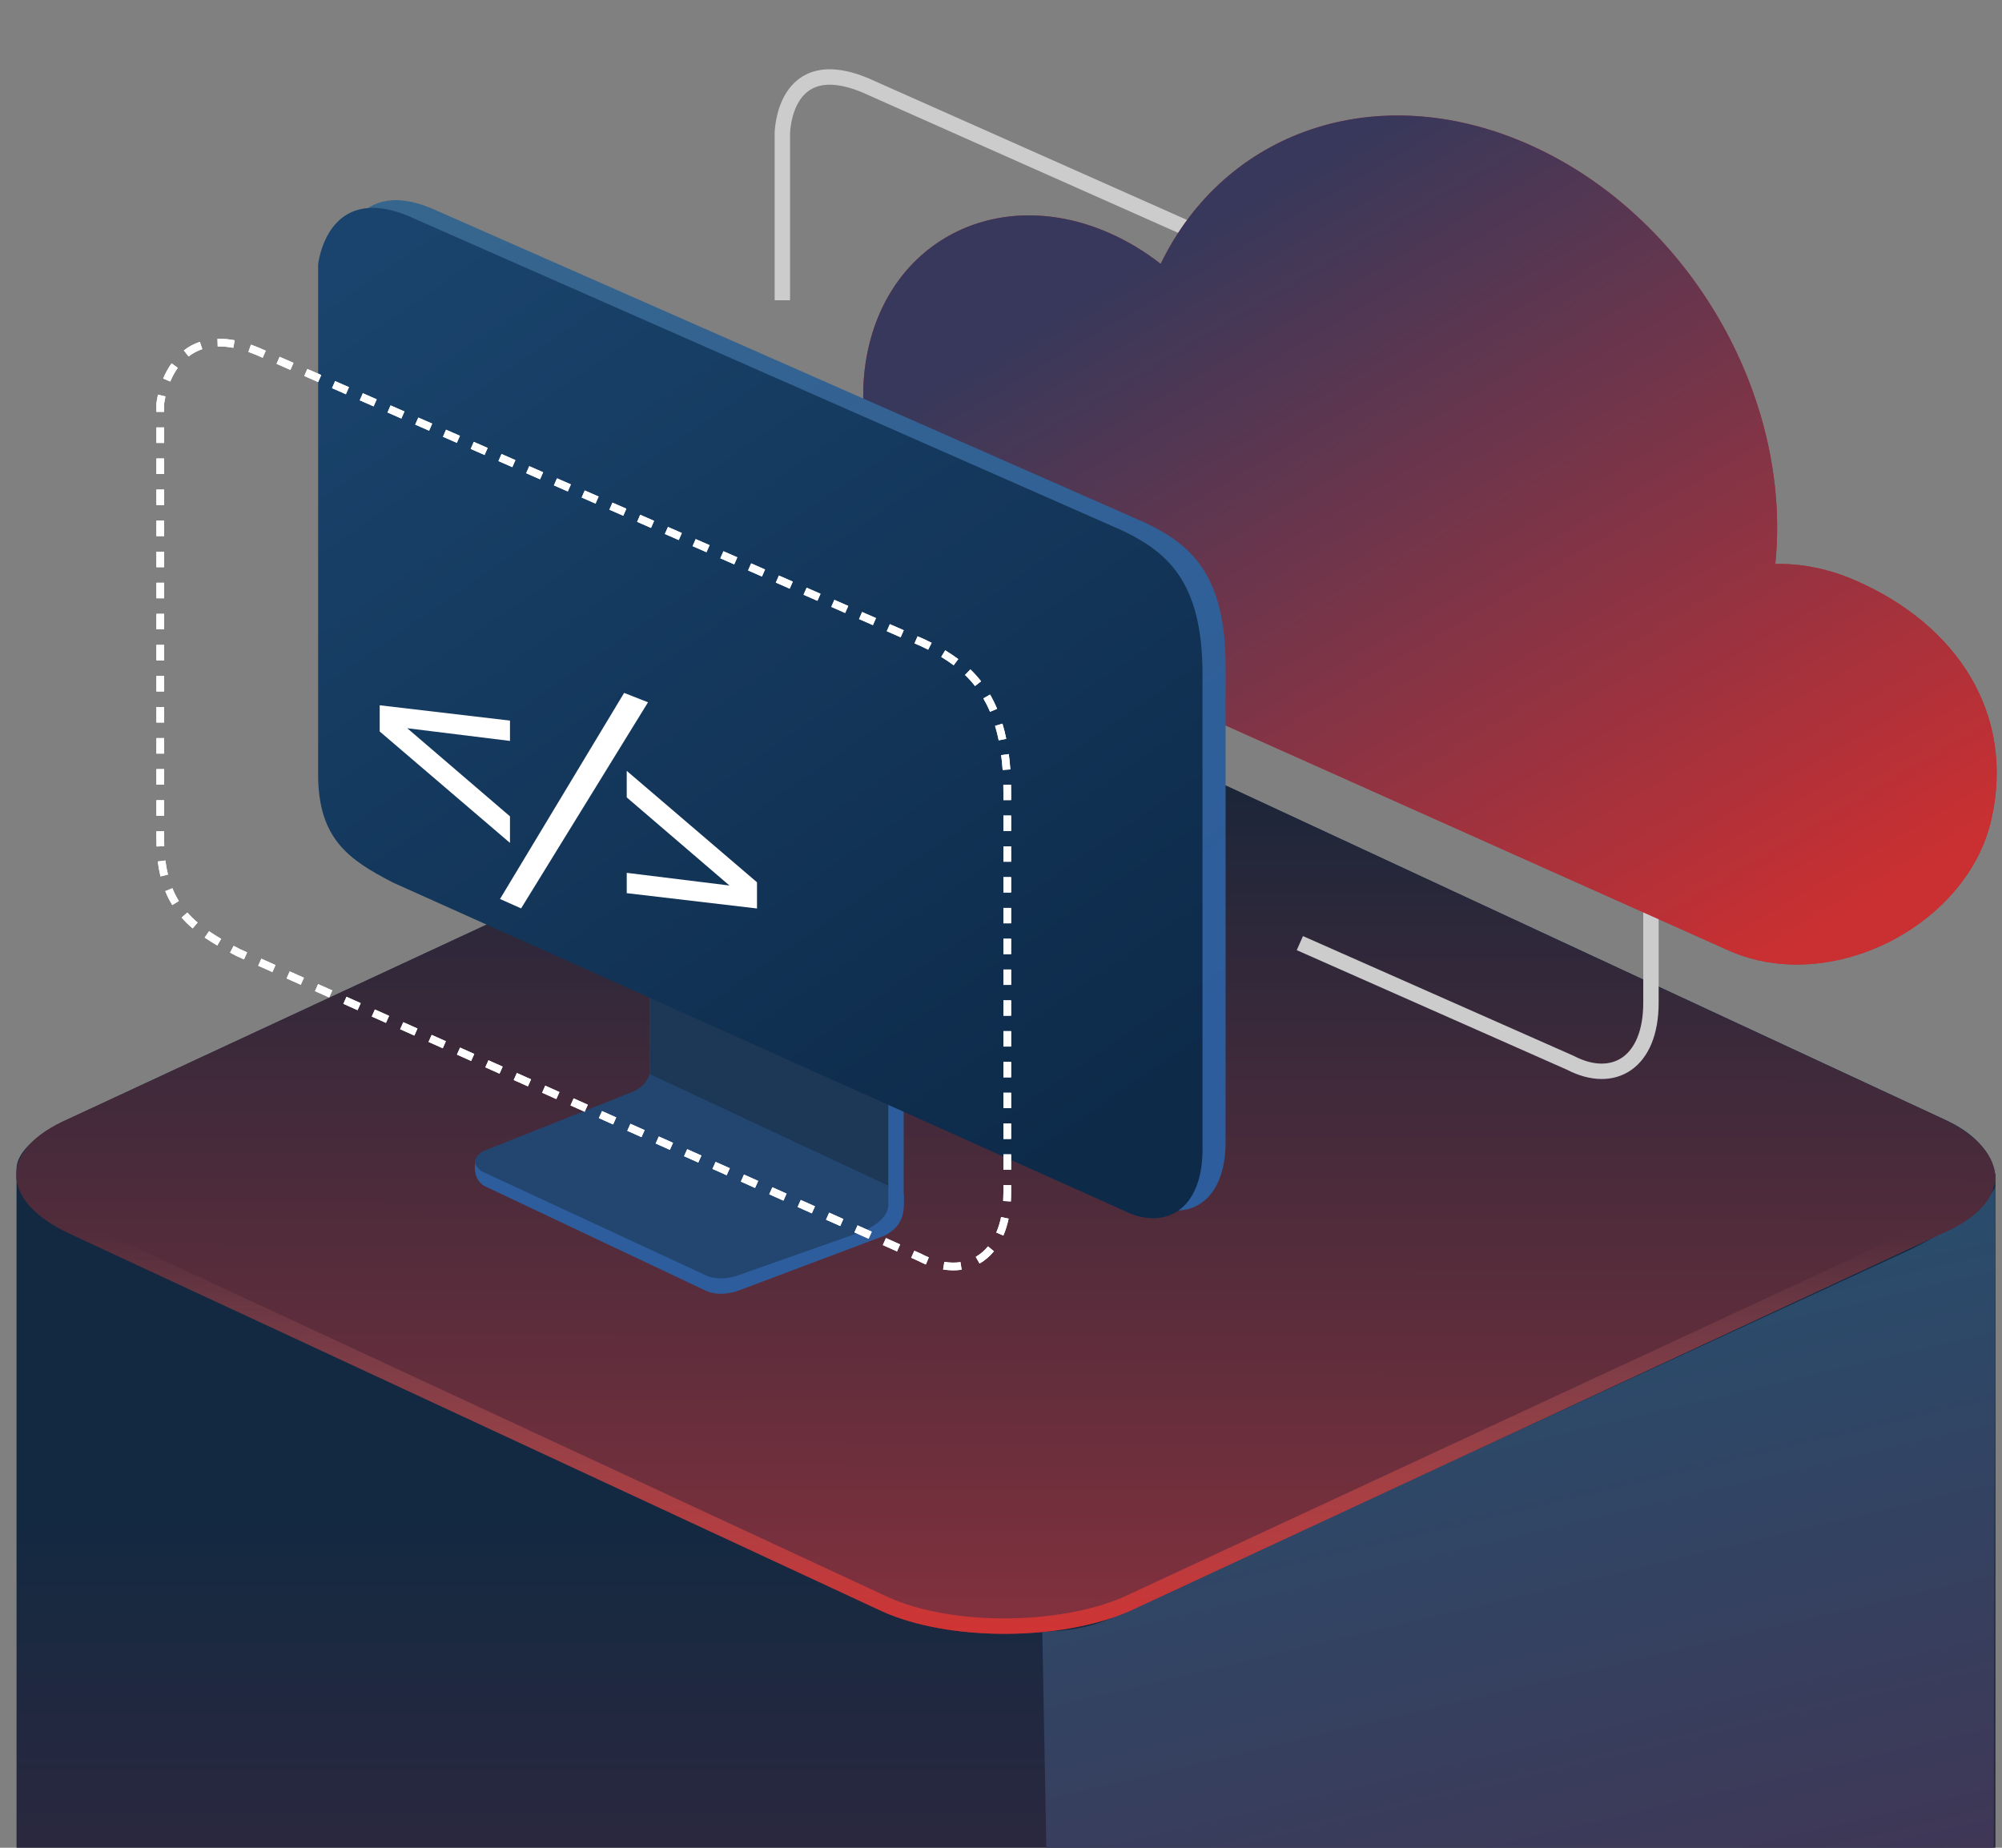 <svg width="260" height="240" viewBox="0 0 260 240" fill="none" xmlns="http://www.w3.org/2000/svg">
<rect x="0" y="0" width="260" height="240" fill="#808080" stroke="none"/>
<g clip-path="url(#clip0_429_20483)">
<path fill-rule="evenodd" clip-rule="evenodd" d="M114.598 361.009L9.115 312.069C5.245 309.747 2.148 308.973 2.148 299.684C2.148 270.268 2.148 190.536 2.148 151.831C2.148 148.712 7.52 145.942 8.901 145.344L114.598 96.217C123.602 91.928 138.086 91.928 146.699 96.217L252.396 145.344C253.419 145.831 258.358 147.916 259.148 152.605C259.148 182.021 259.148 271.042 259.148 303.554C258.358 308.21 256.826 309.747 252.396 311.883L146.699 361.009C137.695 364.908 123.21 364.908 114.598 361.009Z" fill="url(#paint0_linear_429_20483)"/>
<path d="M135.362 211.917C140.179 211.835 142.641 211.051 146.839 209.048L248.081 162.321C248.081 162.321 257.509 157.812 259.148 154.123L258.738 307.323L138.231 365.625L135.362 211.917Z" fill="url(#paint1_linear_429_20483)"/>
<path fill-rule="evenodd" clip-rule="evenodd" d="M114.553 209.287L8.856 160.16C-0.148 155.871 -0.148 149.243 8.856 145.344L114.553 96.217C123.557 91.928 138.041 91.928 146.653 96.217L252.35 145.344C261.354 149.632 261.354 156.261 252.35 160.16L146.653 209.287C137.649 213.186 123.165 213.186 114.553 209.287Z" fill="url(#paint2_linear_429_20483)"/>
<path fill-rule="evenodd" clip-rule="evenodd" d="M8.856 145.344C-0.148 149.243 -0.148 155.871 8.856 160.16L114.553 209.287C123.165 213.186 137.649 213.186 146.653 209.287L252.35 160.16C261.354 156.261 261.354 149.632 252.35 145.344L146.653 96.217C138.041 91.928 123.557 91.928 114.553 96.217L8.856 145.344ZM251.498 147.153C251.495 147.152 251.493 147.15 251.49 147.149L145.786 98.019L145.762 98.007C141.813 96.041 136.369 95 130.75 95C125.136 95 119.576 96.039 115.413 98.022L115.404 98.026L9.675 147.168L9.651 147.179C5.367 149.034 4.103 151.162 4.103 152.605C4.103 154.084 5.412 156.302 9.708 158.35C9.71 158.351 9.713 158.353 9.716 158.354L115.378 207.465C115.381 207.466 115.384 207.467 115.387 207.469C119.354 209.262 124.82 210.211 130.456 210.211C136.081 210.211 141.655 209.266 145.835 207.462L251.531 158.335L251.555 158.324C255.839 156.469 257.103 154.341 257.103 152.898C257.103 151.419 255.794 149.201 251.498 147.153Z" fill="url(#paint3_linear_429_20483)"/>
<path fill-rule="evenodd" clip-rule="evenodd" d="M100.603 17.34C100.603 17.341 100.603 17.342 101.603 17.35L100.603 17.342L100.603 17.35L100.603 39H102.603V17.357L102.603 17.344C102.604 17.33 102.604 17.306 102.606 17.273C102.608 17.208 102.614 17.109 102.624 16.982C102.645 16.726 102.686 16.361 102.766 15.934C102.927 15.07 103.238 14.01 103.819 13.097C104.389 12.202 105.203 11.468 106.408 11.159C107.631 10.846 109.396 10.935 111.921 11.974L203.515 52.706C206.293 54.03 208.733 55.81 210.495 58.649C212.264 61.499 213.409 65.514 213.409 71.409L213.409 130.255C213.409 133.968 212.249 136.26 210.7 137.34C209.179 138.401 206.979 138.498 204.395 137.153L204.367 137.138L169.217 121.586L168.408 123.414L203.5 138.941C206.51 140.499 209.536 140.59 211.844 138.981C214.133 137.385 215.409 134.326 215.409 130.255L215.409 71.409C215.409 65.261 214.215 60.849 212.194 57.594C210.169 54.331 207.375 52.328 204.363 50.894L204.351 50.889L112.708 10.135L112.696 10.13C109.917 8.984 107.69 8.766 105.911 9.222C104.112 9.683 102.912 10.797 102.132 12.023C101.362 13.232 100.987 14.566 100.8 15.567C100.705 16.073 100.656 16.507 100.631 16.818C100.618 16.974 100.611 17.1 100.607 17.189C100.606 17.234 100.604 17.269 100.604 17.295L100.603 17.326L100.603 17.336L100.603 17.34Z" fill="#CCCCCC"/>
<path d="M224.603 123.5C237.906 129.322 255.482 120.149 258.603 106.5C261.725 92.851 254.311 81.233 241.008 75.411C237.461 73.859 233.913 73.171 230.558 73.257C232.799 51.419 219.232 27.818 198.339 18.674C178.699 10.079 159.044 17.084 150.737 34.273C148.678 32.663 146.429 31.299 144.022 30.246C130.054 24.133 116.073 30.795 112.796 45.127C109.613 59.044 117.694 75.076 130.955 81.589L130.948 81.618L132.106 82.125C132.122 82.131 132.137 82.138 132.153 82.145C132.168 82.152 132.183 82.158 132.199 82.165L224.603 123.5Z" fill="#BB1C22"/>
<path d="M224.603 123.5C237.906 129.322 255.482 120.149 258.603 106.5C261.725 92.851 254.311 81.233 241.008 75.411C237.461 73.859 233.913 73.171 230.558 73.257C232.799 51.419 219.232 27.818 198.339 18.674C178.699 10.079 159.044 17.084 150.737 34.273C148.678 32.663 146.429 31.299 144.022 30.246C130.054 24.133 116.073 30.795 112.796 45.127C109.613 59.044 117.694 75.076 130.955 81.589L130.948 81.618L132.106 82.125C132.122 82.131 132.137 82.138 132.153 82.145C132.168 82.152 132.183 82.158 132.199 82.165L224.603 123.5Z" fill="url(#paint4_linear_429_20483)" fill-opacity="0.8"/>
<path fill-rule="evenodd" clip-rule="evenodd" d="M84.361 143.151V125C84.361 125 92.872 126.789 94.842 127.569L106.726 132.598C107.801 133.089 117.361 136.1 117.361 138.245V155.906C117.361 157.293 115.946 157.15 114.906 156.63L86.361 145.113C85.322 144.594 84.361 144.663 84.361 143.151Z" fill="#2D5D9D"/>
<path fill-rule="evenodd" clip-rule="evenodd" d="M84.361 143.5V125.349C84.361 125.349 90.872 126.789 92.842 127.569L104.726 132.598C105.801 133.089 115.361 136.1 115.361 138.245V155.906C115.361 157.293 113.946 157.15 112.906 156.63L86.361 145.462C85.322 144.943 84.361 145.012 84.361 143.5Z" fill="#1D3756"/>
<path fill-rule="evenodd" clip-rule="evenodd" d="M81.973 143.884L61.816 150.5C61.816 150.5 61.105 152.874 62.816 154L91.526 167.583C93.526 168.626 96.049 167.583 96.049 167.583L114.861 160.5C117.861 159 117.361 156.5 117.361 155L85.526 143.126C85.526 143.126 83.144 142.9 81.973 143.884Z" fill="#2D5D9D"/>
<path fill-rule="evenodd" clip-rule="evenodd" d="M81.972 141.884L62.816 149.5C62.816 149.5 60.526 150.626 62.526 152.126L91.526 165.583C93.526 166.626 96.049 165.583 96.049 165.583L111.861 160C113.049 159.554 115.361 158.313 115.361 156.5C115.361 154.688 115.361 154 115.361 154L84.361 139.5C84.361 139.5 84.026 141.126 81.972 141.884Z" fill="#234670"/>
<path fill-rule="evenodd" clip-rule="evenodd" d="M44.316 99.587V33.35C44.316 33.35 45.405 22.675 56.028 27.055L148.691 67.881C154.487 70.64 159.167 74.45 159.167 86.493L159.167 148.339C159.167 156.124 154.294 159.041 148.691 156.124L54.022 113.629C48.419 110.712 44.316 108.072 44.316 99.587Z" fill="url(#paint5_linear_429_20483)"/>
<path fill-rule="evenodd" clip-rule="evenodd" d="M41.316 100.587V34.35C41.316 34.35 42.405 23.675 53.028 28.055L145.691 68.881C151.487 71.64 156.167 75.45 156.167 87.493L156.167 149.339C156.167 157.124 151.294 160.041 145.691 157.124L51.022 114.629C45.419 111.712 41.316 109.072 41.316 100.587Z" fill="url(#paint6_linear_429_20483)"/>
<path fill-rule="evenodd" clip-rule="evenodd" d="M21.312 53.498V52.489C21.312 52.489 21.352 52.096 21.492 51.49L20.517 51.266C20.442 51.595 20.393 51.867 20.362 52.062C20.347 52.159 20.336 52.236 20.329 52.292C20.326 52.319 20.323 52.341 20.321 52.358L20.319 52.377L20.318 52.384L20.318 52.386L20.318 52.388C20.318 52.388 20.318 52.388 20.815 52.439L20.318 52.388L20.312 52.439V53.498H21.312ZM22.113 49.555L21.191 49.166C21.461 48.527 21.815 47.846 22.279 47.195L23.093 47.775C22.68 48.355 22.36 48.969 22.113 49.555ZM24.489 46.303L23.876 45.513C24.47 45.052 25.16 44.665 25.956 44.398L26.274 45.346C25.591 45.575 25 45.907 24.489 46.303ZM28.271 45.003L28.242 44.004C28.939 43.984 29.685 44.044 30.481 44.195L30.295 45.177C29.563 45.039 28.89 44.986 28.271 45.003ZM32.26 45.712L32.589 44.767C32.917 44.881 33.252 45.009 33.594 45.151L33.604 45.154L34.514 45.553L34.113 46.469L33.212 46.075C32.886 45.94 32.569 45.819 32.26 45.712ZM35.914 47.258L36.315 46.343L38.117 47.132L37.715 48.048L35.914 47.258ZM39.516 48.837L39.918 47.921L41.719 48.71L41.318 49.626L39.516 48.837ZM43.119 50.416L43.52 49.5L45.321 50.289L44.92 51.205L43.119 50.416ZM46.721 51.994L48.522 52.783L48.923 51.867L47.122 51.078L46.721 51.994ZM50.323 53.572L50.725 52.657L52.526 53.446L52.124 54.362L50.323 53.572ZM53.926 55.151L54.327 54.235L56.128 55.024L55.727 55.94L53.926 55.151ZM57.528 56.73L57.929 55.814L59.73 56.603L59.329 57.519L57.528 56.73ZM61.13 58.308L61.532 57.392L63.333 58.181L62.931 59.097L61.13 58.308ZM64.733 59.886L65.134 58.971L66.935 59.76L66.534 60.676L64.733 59.886ZM68.335 61.465L68.736 60.549L70.537 61.338L70.136 62.254L68.335 61.465ZM71.937 63.044L72.339 62.128L74.14 62.917L73.739 63.833L71.937 63.044ZM75.54 64.622L75.941 63.706L77.742 64.495L77.341 65.411L75.54 64.622ZM79.142 66.201L79.543 65.285L81.344 66.074L80.943 66.99L79.142 66.201ZM82.744 67.779L83.146 66.863L84.947 67.652L84.546 68.568L82.744 67.779ZM86.347 69.358L86.748 68.442L88.549 69.231L88.148 70.147L86.347 69.358ZM89.949 70.936L90.35 70.02L92.151 70.809L91.75 71.725L89.949 70.936ZM93.551 72.514L93.953 71.599L95.754 72.388L95.353 73.304L93.551 72.514ZM97.154 74.093L97.555 73.177L99.356 73.966L98.955 74.882L97.154 74.093ZM100.756 75.671L101.157 74.756L102.959 75.545L102.557 76.461L100.756 75.671ZM104.358 77.25L104.76 76.334L106.561 77.123L106.16 78.039L104.358 77.25ZM107.961 78.829L108.362 77.913L110.163 78.702L109.762 79.618L107.961 78.829ZM111.563 80.407L111.964 79.491L113.766 80.28L113.364 81.196L111.563 80.407ZM115.165 81.986L115.567 81.07L117.368 81.859L116.967 82.775L115.165 81.986ZM118.768 83.564L119.169 82.648L120.084 83.049L120.099 83.056C120.399 83.199 120.697 83.346 120.993 83.497L120.54 84.388C120.252 84.242 119.962 84.099 119.668 83.959L118.768 83.564ZM122.239 85.326L122.756 84.47C123.336 84.821 123.903 85.198 124.451 85.609L123.851 86.408C123.333 86.02 122.795 85.662 122.239 85.326ZM125.329 87.665L126.024 86.946C126.513 87.42 126.978 87.932 127.415 88.491L126.627 89.106C126.22 88.586 125.786 88.108 125.329 87.665ZM127.712 90.715L128.577 90.213C128.911 90.79 129.218 91.405 129.496 92.064L128.575 92.453C128.313 91.831 128.024 91.254 127.712 90.715ZM129.23 94.281L130.188 93.993C130.374 94.615 130.54 95.271 130.682 95.961L129.702 96.163C129.566 95.499 129.408 94.873 129.23 94.281ZM130.021 98.076L131.013 97.946C131.096 98.583 131.163 99.246 131.212 99.938L130.214 100.008C130.167 99.335 130.102 98.692 130.021 98.076ZM130.302 101.95L131.302 101.928C131.309 102.254 131.312 102.586 131.312 102.924L131.312 103.924H130.312L130.312 102.924C130.312 102.593 130.309 102.268 130.302 101.95ZM130.312 105.924H131.312L131.312 107.925H130.312L130.312 105.924ZM130.312 109.925H131.312L131.312 111.926H130.312L130.312 109.925ZM130.312 113.926H131.312L131.312 115.927H130.312L130.312 113.926ZM130.312 117.928H131.312L131.312 119.928H130.312L130.312 117.928ZM130.312 121.929H131.312L131.312 123.929H130.312L130.312 121.929ZM130.312 125.93H131.312L131.312 127.93H130.312L130.312 125.93ZM130.312 129.931H131.312L131.312 131.931H130.312L130.312 129.931ZM130.312 133.932H131.312L131.312 135.932H130.312L130.312 133.932ZM130.312 137.933H131.312L131.312 139.933H130.312L130.312 137.933ZM130.312 141.934H131.312L131.312 143.934H130.312L130.312 141.934ZM130.312 145.935L131.312 145.935L131.312 147.935H130.312L130.312 145.935ZM130.312 149.936H131.312L131.312 151.936H130.312L130.312 149.936ZM130.312 153.937H131.312L131.312 154.937C131.312 155.318 131.302 155.69 131.28 156.052L130.282 155.993C130.302 155.651 130.312 155.299 130.312 154.937L130.312 153.937ZM130.011 158.08L130.99 158.284C130.824 159.079 130.595 159.814 130.306 160.483L129.388 160.087C129.648 159.485 129.858 158.815 130.011 158.08ZM128.309 161.888L129.082 162.523C128.545 163.178 127.919 163.714 127.218 164.117L126.719 163.251C127.31 162.91 127.844 162.455 128.309 161.888ZM124.739 163.933L124.886 164.922C124.112 165.037 123.305 165.024 122.48 164.889L122.642 163.902C123.374 164.022 124.076 164.031 124.739 163.933ZM120.624 163.316L120.243 164.24C119.907 164.102 119.57 163.945 119.233 163.77L118.338 163.37L118.746 162.457L119.668 162.869C119.989 163.037 120.308 163.186 120.624 163.316ZM116.903 161.632L116.495 162.545L114.651 161.721L115.059 160.808L116.903 161.632ZM113.216 159.983L112.807 160.896L110.964 160.071L111.372 159.158L113.216 159.983ZM109.528 158.334L109.12 159.247L107.276 158.422L107.685 157.509L109.528 158.334ZM105.841 156.684L105.433 157.597L103.589 156.773L103.997 155.86L105.841 156.684ZM102.154 155.035L101.745 155.948L99.902 155.123L100.31 154.211L102.154 155.035ZM98.466 153.386L98.058 154.299L96.215 153.474L96.623 152.561L98.466 153.386ZM94.779 151.737L94.371 152.649L92.527 151.825L92.936 150.912L94.779 151.737ZM91.092 150.087L90.684 151L88.84 150.175L89.248 149.263L91.092 150.087ZM87.405 148.438L86.996 149.351L85.153 148.526L85.561 147.613L87.405 148.438ZM83.718 146.789L83.309 147.701L81.466 146.877L81.874 145.964L83.718 146.789ZM80.03 145.139L79.622 146.052L77.778 145.227L78.187 144.315L80.03 145.139ZM76.343 143.49L75.935 144.403L74.091 143.578L74.499 142.665L76.343 143.49ZM72.656 141.841L72.248 142.754L70.404 141.929L70.812 141.016L72.656 141.841ZM68.969 140.191L68.56 141.104L66.717 140.28L67.125 139.367L68.969 140.191ZM65.281 138.542L64.873 139.455L63.029 138.63L63.438 137.717L65.281 138.542ZM61.594 136.893L61.186 137.806L59.342 136.981L59.75 136.068L61.594 136.893ZM57.907 135.243L57.498 136.156L55.655 135.332L56.063 134.419L57.907 135.243ZM54.219 133.594L53.811 134.507L51.968 133.682L52.376 132.769L54.219 133.594ZM50.532 131.945L50.124 132.858L48.28 132.033L48.689 131.12L50.532 131.945ZM46.845 130.295L46.437 131.208L44.593 130.384L45.001 129.471L46.845 130.295ZM43.158 128.646L42.749 129.559L40.906 128.734L41.314 127.822L43.158 128.646ZM39.471 126.997L39.062 127.91L37.218 127.085L37.627 126.172L39.471 126.997ZM35.783 125.348L35.375 126.26L33.531 125.436L33.94 124.523L35.783 125.348ZM32.096 123.698L31.688 124.611L30.738 124.186L30.711 124.172C30.431 124.026 30.153 123.879 29.878 123.733L30.349 122.851C30.62 122.996 30.895 123.14 31.174 123.286L32.096 123.698ZM28.722 121.945L28.217 122.808C27.654 122.478 27.107 122.138 26.582 121.779L27.146 120.953C27.648 121.296 28.174 121.624 28.722 121.945ZM25.663 119.827L25.014 120.588C24.506 120.154 24.026 119.689 23.583 119.184L24.334 118.524C24.743 118.99 25.187 119.421 25.663 119.827ZM23.227 117.029L22.376 117.554C22.03 116.994 21.724 116.394 21.461 115.747L22.387 115.369C22.63 115.966 22.911 116.517 23.227 117.029ZM21.816 113.599L20.845 113.839C20.694 113.227 20.574 112.58 20.486 111.894L21.478 111.768C21.561 112.418 21.674 113.027 21.816 113.599ZM21.329 109.911L20.33 109.948C20.318 109.632 20.312 109.309 20.312 108.977V107.969H21.312V108.977C21.312 109.297 21.318 109.608 21.329 109.911ZM21.312 105.951H20.312V103.934H21.312V105.951ZM21.312 101.916H20.312V99.899H21.312V101.916ZM21.312 97.882H20.312V95.864H21.312V97.882ZM21.312 93.847H20.312V91.829H21.312V93.847ZM21.312 89.812H20.312V87.794H21.312V89.812ZM21.312 85.777H20.312V83.76H21.312V85.777ZM21.312 81.742H20.312V79.725H21.312V81.742ZM21.312 77.707H20.312V75.69H21.312V77.707ZM21.312 73.672H20.312V71.655H21.312V73.672ZM21.312 69.638H20.312V67.62H21.312V69.638ZM21.312 65.603H20.312V63.585H21.312V65.603ZM21.312 61.568H20.312V59.55H21.312V61.568ZM21.312 57.533H20.312V55.516H21.312V57.533Z" fill="white"/>
<path fill-rule="evenodd" clip-rule="evenodd" d="M21.312 53.498V52.489C21.312 52.489 21.352 52.096 21.492 51.49L20.517 51.266C20.442 51.595 20.393 51.867 20.362 52.062C20.347 52.159 20.336 52.236 20.329 52.292C20.326 52.319 20.323 52.341 20.321 52.358L20.319 52.377L20.318 52.384L20.318 52.386L20.318 52.388C20.318 52.388 20.318 52.388 20.815 52.439L20.318 52.388L20.312 52.439V53.498H21.312ZM22.113 49.555L21.191 49.166C21.461 48.527 21.815 47.846 22.279 47.195L23.093 47.775C22.68 48.355 22.36 48.969 22.113 49.555ZM24.489 46.303L23.876 45.513C24.47 45.052 25.16 44.665 25.956 44.398L26.274 45.346C25.591 45.575 25 45.907 24.489 46.303ZM28.271 45.003L28.242 44.004C28.939 43.984 29.685 44.044 30.481 44.195L30.295 45.177C29.563 45.039 28.89 44.986 28.271 45.003ZM32.26 45.712L32.589 44.767C32.917 44.881 33.252 45.009 33.594 45.151L33.604 45.154L34.514 45.553L34.113 46.469L33.212 46.075C32.886 45.94 32.569 45.819 32.26 45.712ZM35.914 47.258L36.315 46.343L38.117 47.132L37.715 48.048L35.914 47.258ZM39.516 48.837L39.918 47.921L41.719 48.71L41.318 49.626L39.516 48.837ZM43.119 50.416L43.52 49.5L45.321 50.289L44.92 51.205L43.119 50.416ZM46.721 51.994L48.522 52.783L48.923 51.867L47.122 51.078L46.721 51.994ZM50.323 53.572L50.725 52.657L52.526 53.446L52.124 54.362L50.323 53.572ZM53.926 55.151L54.327 54.235L56.128 55.024L55.727 55.94L53.926 55.151ZM57.528 56.73L57.929 55.814L59.73 56.603L59.329 57.519L57.528 56.73ZM61.13 58.308L61.532 57.392L63.333 58.181L62.931 59.097L61.13 58.308ZM64.733 59.886L65.134 58.971L66.935 59.76L66.534 60.676L64.733 59.886ZM68.335 61.465L68.736 60.549L70.537 61.338L70.136 62.254L68.335 61.465ZM71.937 63.044L72.339 62.128L74.14 62.917L73.739 63.833L71.937 63.044ZM75.54 64.622L75.941 63.706L77.742 64.495L77.341 65.411L75.54 64.622ZM79.142 66.201L79.543 65.285L81.344 66.074L80.943 66.99L79.142 66.201ZM82.744 67.779L83.146 66.863L84.947 67.652L84.546 68.568L82.744 67.779ZM86.347 69.358L86.748 68.442L88.549 69.231L88.148 70.147L86.347 69.358ZM89.949 70.936L90.35 70.02L92.151 70.809L91.75 71.725L89.949 70.936ZM93.551 72.514L93.953 71.599L95.754 72.388L95.353 73.304L93.551 72.514ZM97.154 74.093L97.555 73.177L99.356 73.966L98.955 74.882L97.154 74.093ZM100.756 75.671L101.157 74.756L102.959 75.545L102.557 76.461L100.756 75.671ZM104.358 77.25L104.76 76.334L106.561 77.123L106.16 78.039L104.358 77.25ZM107.961 78.829L108.362 77.913L110.163 78.702L109.762 79.618L107.961 78.829ZM111.563 80.407L111.964 79.491L113.766 80.28L113.364 81.196L111.563 80.407ZM115.165 81.986L115.567 81.07L117.368 81.859L116.967 82.775L115.165 81.986ZM118.768 83.564L119.169 82.648L120.084 83.049L120.099 83.056C120.399 83.199 120.697 83.346 120.993 83.497L120.54 84.388C120.252 84.242 119.962 84.099 119.668 83.959L118.768 83.564ZM122.239 85.326L122.756 84.47C123.336 84.821 123.903 85.198 124.451 85.609L123.851 86.408C123.333 86.02 122.795 85.662 122.239 85.326ZM125.329 87.665L126.024 86.946C126.513 87.42 126.978 87.932 127.415 88.491L126.627 89.106C126.22 88.586 125.786 88.108 125.329 87.665ZM127.712 90.715L128.577 90.213C128.911 90.79 129.218 91.405 129.496 92.064L128.575 92.453C128.313 91.831 128.024 91.254 127.712 90.715ZM129.23 94.281L130.188 93.993C130.374 94.615 130.54 95.271 130.682 95.961L129.702 96.163C129.566 95.499 129.408 94.873 129.23 94.281ZM130.021 98.076L131.013 97.946C131.096 98.583 131.163 99.246 131.212 99.938L130.214 100.008C130.167 99.335 130.102 98.692 130.021 98.076ZM130.302 101.95L131.302 101.928C131.309 102.254 131.312 102.586 131.312 102.924L131.312 103.924H130.312L130.312 102.924C130.312 102.593 130.309 102.268 130.302 101.95ZM130.312 105.924H131.312L131.312 107.925H130.312L130.312 105.924ZM130.312 109.925H131.312L131.312 111.926H130.312L130.312 109.925ZM130.312 113.926H131.312L131.312 115.927H130.312L130.312 113.926ZM130.312 117.928H131.312L131.312 119.928H130.312L130.312 117.928ZM130.312 121.929H131.312L131.312 123.929H130.312L130.312 121.929ZM130.312 125.93H131.312L131.312 127.93H130.312L130.312 125.93ZM130.312 129.931H131.312L131.312 131.931H130.312L130.312 129.931ZM130.312 133.932H131.312L131.312 135.932H130.312L130.312 133.932ZM130.312 137.933H131.312L131.312 139.933H130.312L130.312 137.933ZM130.312 141.934H131.312L131.312 143.934H130.312L130.312 141.934ZM130.312 145.935L131.312 145.935L131.312 147.935H130.312L130.312 145.935ZM130.312 149.936H131.312L131.312 151.936H130.312L130.312 149.936ZM130.312 153.937H131.312L131.312 154.937C131.312 155.318 131.302 155.69 131.28 156.052L130.282 155.993C130.302 155.651 130.312 155.299 130.312 154.937L130.312 153.937ZM130.011 158.08L130.99 158.284C130.824 159.079 130.595 159.814 130.306 160.483L129.388 160.087C129.648 159.485 129.858 158.815 130.011 158.08ZM128.309 161.888L129.082 162.523C128.545 163.178 127.919 163.714 127.218 164.117L126.719 163.251C127.31 162.91 127.844 162.455 128.309 161.888ZM124.739 163.933L124.886 164.922C124.112 165.037 123.305 165.024 122.48 164.889L122.642 163.902C123.374 164.022 124.076 164.031 124.739 163.933ZM120.624 163.316L120.243 164.24C119.907 164.102 119.57 163.945 119.233 163.77L118.338 163.37L118.746 162.457L119.668 162.869C119.989 163.037 120.308 163.186 120.624 163.316ZM116.903 161.632L116.495 162.545L114.651 161.721L115.059 160.808L116.903 161.632ZM113.216 159.983L112.807 160.896L110.964 160.071L111.372 159.158L113.216 159.983ZM109.528 158.334L109.12 159.247L107.276 158.422L107.685 157.509L109.528 158.334ZM105.841 156.684L105.433 157.597L103.589 156.773L103.997 155.86L105.841 156.684ZM102.154 155.035L101.745 155.948L99.902 155.123L100.31 154.211L102.154 155.035ZM98.466 153.386L98.058 154.299L96.215 153.474L96.623 152.561L98.466 153.386ZM94.779 151.737L94.371 152.649L92.527 151.825L92.936 150.912L94.779 151.737ZM91.092 150.087L90.684 151L88.84 150.175L89.248 149.263L91.092 150.087ZM87.405 148.438L86.996 149.351L85.153 148.526L85.561 147.613L87.405 148.438ZM83.718 146.789L83.309 147.701L81.466 146.877L81.874 145.964L83.718 146.789ZM80.03 145.139L79.622 146.052L77.778 145.227L78.187 144.315L80.03 145.139ZM76.343 143.49L75.935 144.403L74.091 143.578L74.499 142.665L76.343 143.49ZM72.656 141.841L72.248 142.754L70.404 141.929L70.812 141.016L72.656 141.841ZM68.969 140.191L68.56 141.104L66.717 140.28L67.125 139.367L68.969 140.191ZM65.281 138.542L64.873 139.455L63.029 138.63L63.438 137.717L65.281 138.542ZM61.594 136.893L61.186 137.806L59.342 136.981L59.75 136.068L61.594 136.893ZM57.907 135.243L57.498 136.156L55.655 135.332L56.063 134.419L57.907 135.243ZM54.219 133.594L53.811 134.507L51.968 133.682L52.376 132.769L54.219 133.594ZM50.532 131.945L50.124 132.858L48.28 132.033L48.689 131.12L50.532 131.945ZM46.845 130.295L46.437 131.208L44.593 130.384L45.001 129.471L46.845 130.295ZM43.158 128.646L42.749 129.559L40.906 128.734L41.314 127.822L43.158 128.646ZM39.471 126.997L39.062 127.91L37.218 127.085L37.627 126.172L39.471 126.997ZM35.783 125.348L35.375 126.26L33.531 125.436L33.94 124.523L35.783 125.348ZM32.096 123.698L31.688 124.611L30.738 124.186L30.711 124.172C30.431 124.026 30.153 123.879 29.878 123.733L30.349 122.851C30.62 122.996 30.895 123.14 31.174 123.286L32.096 123.698ZM28.722 121.945L28.217 122.808C27.654 122.478 27.107 122.138 26.582 121.779L27.146 120.953C27.648 121.296 28.174 121.624 28.722 121.945ZM25.663 119.827L25.014 120.588C24.506 120.154 24.026 119.689 23.583 119.184L24.334 118.524C24.743 118.99 25.187 119.421 25.663 119.827ZM23.227 117.029L22.376 117.554C22.03 116.994 21.724 116.394 21.461 115.747L22.387 115.369C22.63 115.966 22.911 116.517 23.227 117.029ZM21.816 113.599L20.845 113.839C20.694 113.227 20.574 112.58 20.486 111.894L21.478 111.768C21.561 112.418 21.674 113.027 21.816 113.599ZM21.329 109.911L20.33 109.948C20.318 109.632 20.312 109.309 20.312 108.977V107.969H21.312V108.977C21.312 109.297 21.318 109.608 21.329 109.911ZM21.312 105.951H20.312V103.934H21.312V105.951ZM21.312 101.916H20.312V99.899H21.312V101.916ZM21.312 97.882H20.312V95.864H21.312V97.882ZM21.312 93.847H20.312V91.829H21.312V93.847ZM21.312 89.812H20.312V87.794H21.312V89.812ZM21.312 85.777H20.312V83.76H21.312V85.777ZM21.312 81.742H20.312V79.725H21.312V81.742ZM21.312 77.707H20.312V75.69H21.312V77.707ZM21.312 73.672H20.312V71.655H21.312V73.672ZM21.312 69.638H20.312V67.62H21.312V69.638ZM21.312 65.603H20.312V63.585H21.312V65.603ZM21.312 61.568H20.312V59.55H21.312V61.568ZM21.312 57.533H20.312V55.516H21.312V57.533Z" fill="white"/>
<path d="M64.936 116.769L81.055 90L84.157 91.218L67.676 117.987L64.936 116.769Z" fill="white"/>
<path d="M98.312 118L81.394 116.01V113.37L94.734 115.017L81.394 103.572V100.124L98.312 114.598V118Z" fill="white"/>
<path d="M49.312 91.606L66.231 93.597V96.237L52.891 94.589L66.231 106.034V109.482L49.312 95.009V91.606Z" fill="white"/>
</g>
<defs>
<linearGradient id="paint0_linear_429_20483" x1="130.648" y1="195.816" x2="130.648" y2="240.145" gradientUnits="userSpaceOnUse">
<stop stop-color="#122941"/>
<stop offset="1" stop-color="#2A283F"/>
</linearGradient>
<linearGradient id="paint1_linear_429_20483" x1="168.603" y1="133.145" x2="208.496" y2="301.459" gradientUnits="userSpaceOnUse">
<stop stop-color="#1E5777"/>
<stop offset="1" stop-color="#4D2A49"/>
</linearGradient>
<linearGradient id="paint2_linear_429_20483" x1="130.705" y1="93" x2="130.602" y2="212.211" gradientUnits="userSpaceOnUse">
<stop stop-color="#132539"/>
<stop offset="1" stop-color="#83313D"/>
</linearGradient>
<linearGradient id="paint3_linear_429_20483" x1="130.603" y1="93" x2="130.603" y2="212.211" gradientUnits="userSpaceOnUse">
<stop offset="0.562" stop-color="#A96F6F" stop-opacity="0"/>
<stop offset="1" stop-color="#D13333"/>
</linearGradient>
<linearGradient id="paint4_linear_429_20483" x1="171.103" y1="20.5" x2="232.081" y2="123.29" gradientUnits="userSpaceOnUse">
<stop stop-color="#173F69"/>
<stop offset="1" stop-color="#CE3435"/>
</linearGradient>
<linearGradient id="paint5_linear_429_20483" x1="52.167" y1="31.219" x2="136.168" y2="152.719" gradientUnits="userSpaceOnUse">
<stop stop-color="#36658D"/>
<stop offset="1" stop-color="#2D5D9D"/>
</linearGradient>
<linearGradient id="paint6_linear_429_20483" x1="49.167" y1="32.219" x2="133.168" y2="153.719" gradientUnits="userSpaceOnUse">
<stop stop-color="#1A446D"/>
<stop offset="1" stop-color="#0D2A49"/>
</linearGradient>
<clipPath id="clip0_429_20483">
<rect width="260" height="240" fill="white"/>
</clipPath>
</defs>
</svg>
